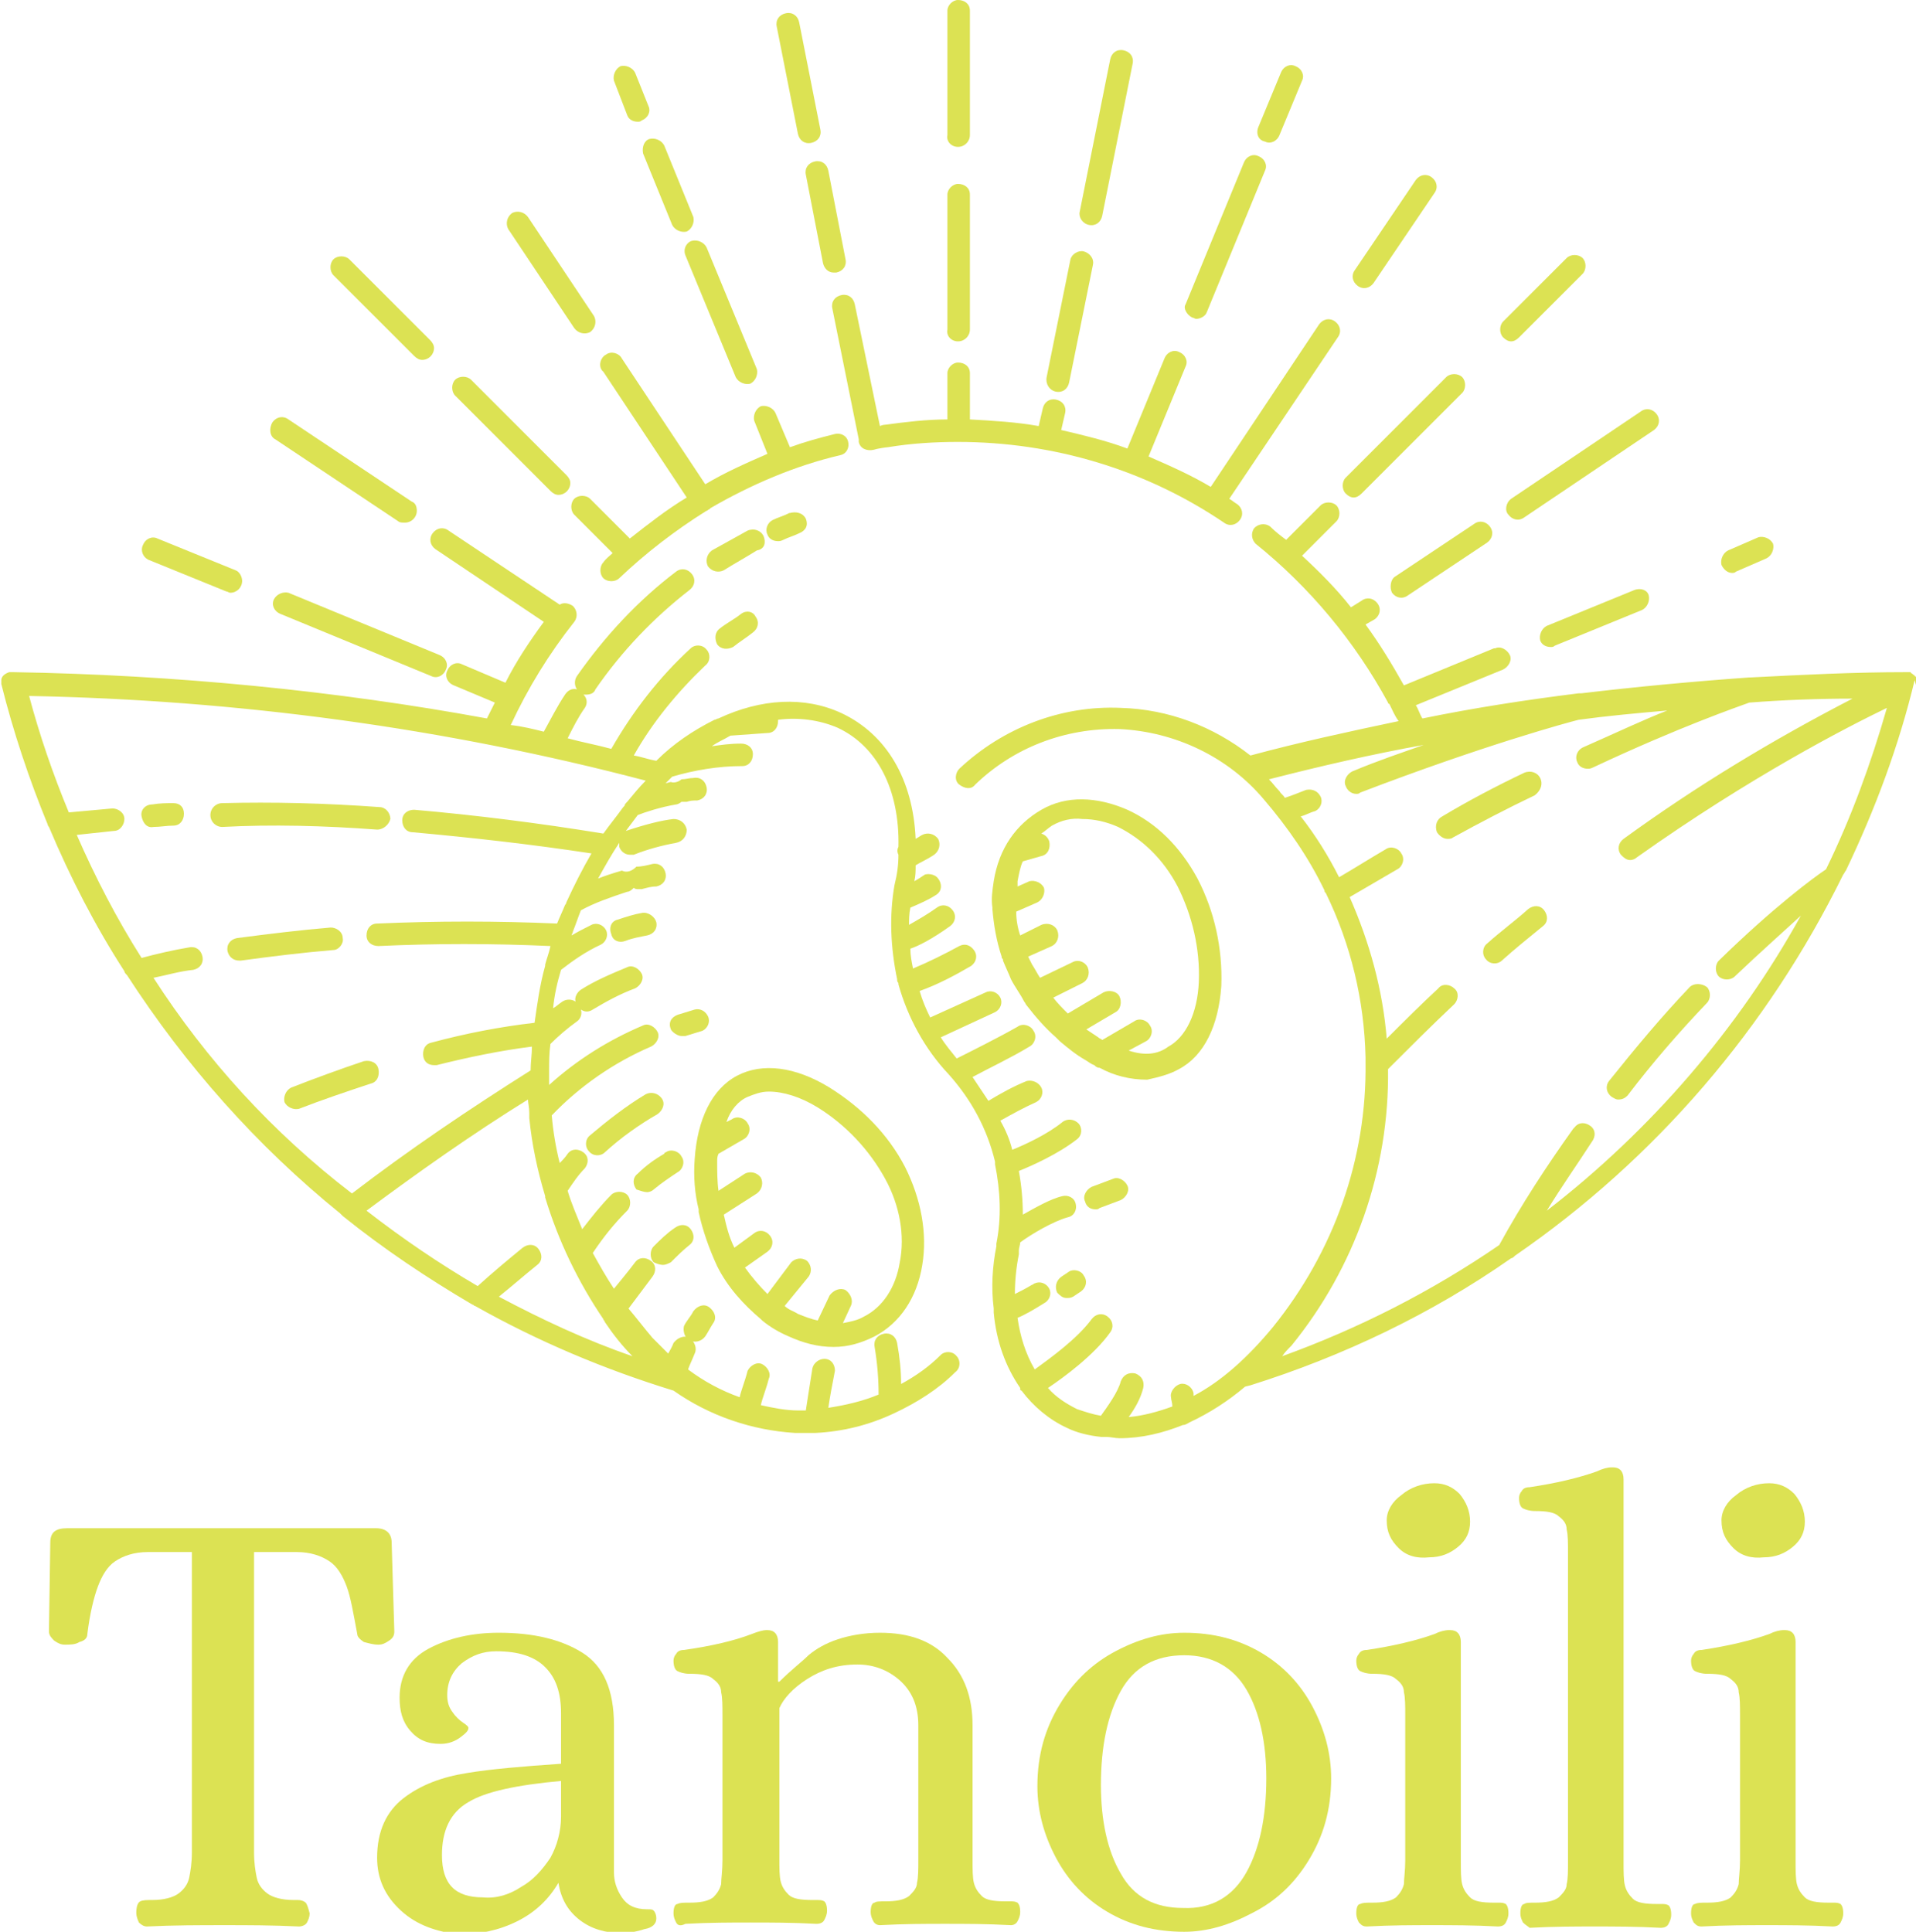 <?xml version="1.0" encoding="utf-8"?>
<!-- Generator: Adobe Illustrator 22.1.0, SVG Export Plug-In . SVG Version: 6.00 Build 0)  -->
<svg version="1.1" id="Capa_1" xmlns="http://www.w3.org/2000/svg" xmlns:xlink="http://www.w3.org/1999/xlink" x="0px" y="0px"
	 viewBox="0 0 144.8 146" style="enable-background:new 0 0 144.8 146;" xml:space="preserve">
<style type="text/css">
	.st0{fill:#DCE253;}
	.st1{fill:#75702C;}
</style>
<g>
	<g>
		<path class="st0" d="M13.1,60.7c-0.5,0-1,0-1.6,0.1c-0.5,0-0.9,0.4-0.8,0.9s0.4,0.9,0.9,0.8h0c0.5,0,1-0.1,1.5-0.1
			c0.5,0,0.8-0.4,0.8-0.9S13.6,60.7,13.1,60.7L13.1,60.7L13.1,60.7z"/>
		<path class="st0" d="M28.5,62.7L28.5,62.7c0.5,0,0.9-0.4,1-0.8c0-0.5-0.4-0.9-0.8-0.9l0,0c-4.1-0.3-8.1-0.4-11.9-0.3
			c-0.5,0-0.9,0.4-0.9,0.9c0,0.5,0.4,0.9,0.9,0.9l0,0l0,0C20.5,62.3,24.5,62.4,28.5,62.7z"/>
		<path class="st0" d="M25.9,70.9c0-0.5-0.5-0.8-0.9-0.8c-2.4,0.2-4.8,0.5-7.1,0.8c-0.5,0.1-0.8,0.5-0.7,1c0.1,0.4,0.4,0.7,0.9,0.7
			c0,0,0.1,0,0.1,0c2.2-0.3,4.6-0.6,7-0.8C25.6,71.8,26,71.3,25.9,70.9z"/>
		<path class="st0" d="M28,81.9c0.5-0.1,0.7-0.6,0.6-1.1c-0.1-0.5-0.6-0.7-1.1-0.6c-1.8,0.6-3.7,1.3-5.5,2c-0.4,0.2-0.6,0.7-0.5,1.1
			c0.2,0.4,0.7,0.6,1.1,0.5l0,0C24.4,83.1,26.2,82.5,28,81.9z"/>
		<path class="st0" d="M116.4,58.8c-0.2-0.4-0.7-0.6-1.2-0.4c0,0,0,0,0,0c-2.1,1-4.2,2.1-6.2,3.3c-0.4,0.2-0.6,0.7-0.4,1.2
			c0.2,0.3,0.5,0.5,0.8,0.5c0.1,0,0.3,0,0.4-0.1c2-1.1,4.1-2.2,6.2-3.2C116.5,59.7,116.6,59.2,116.4,58.8
			C116.4,58.8,116.4,58.8,116.4,58.8z"/>
		<path class="st0" d="M115.5,68.7c-1,0.9-2.1,1.7-3.1,2.6c-0.4,0.3-0.4,0.9-0.1,1.2c0.3,0.4,0.9,0.4,1.2,0.1c1-0.9,2-1.7,3.1-2.6
			c0.4-0.3,0.4-0.8,0.1-1.2C116.4,68.4,115.9,68.4,115.5,68.7z"/>
		<path class="st0" d="M144.8,51.7L144.8,51.7C144.8,51.7,144.8,51.6,144.8,51.7C144.8,51.6,144.8,51.6,144.8,51.7
			c0-0.1,0-0.1,0-0.2c0,0,0,0,0,0c0,0,0,0,0-0.1c0,0,0-0.1,0-0.1c0,0,0,0,0-0.1c0,0,0-0.1-0.1-0.1c0,0,0,0,0,0l0,0
			c0,0,0-0.1-0.1-0.1v0c0,0,0,0,0,0c0,0-0.1-0.1-0.1-0.1l0,0l0,0c0,0-0.1,0-0.1-0.1h0h0c0,0-0.1,0-0.1,0h0l0,0h0c-0.1,0-0.1,0-0.2,0
			l0,0c-4,0-7.9,0.2-11.8,0.4c0,0-0.1,0-0.1,0c-4.2,0.3-8.5,0.7-12.7,1.2c-0.1,0-0.1,0-0.2,0c-4,0.5-7.9,1.1-11.8,1.9
			c-0.2-0.3-0.3-0.7-0.5-1l6.6-2.7c0.4-0.2,0.7-0.7,0.5-1.1c-0.2-0.4-0.7-0.7-1.1-0.5c0,0,0,0-0.1,0l-6.8,2.8
			c-0.9-1.6-1.8-3.1-2.9-4.6l0.7-0.4c0.4-0.3,0.5-0.8,0.2-1.2c-0.3-0.4-0.8-0.5-1.2-0.2l-0.8,0.5c-1.1-1.4-2.4-2.7-3.7-3.9l2.6-2.6
			c0.3-0.3,0.3-0.9,0-1.2c-0.3-0.3-0.9-0.3-1.2,0l-2.6,2.6c-0.4-0.3-0.8-0.6-1.2-1c-0.4-0.3-0.9-0.2-1.2,0.1
			c-0.3,0.4-0.2,0.9,0.1,1.2c4.1,3.3,7.5,7.4,10,12c0,0,0,0,0,0c0,0,0,0.1,0.1,0.1c0.2,0.4,0.4,0.9,0.7,1.3
			c-3.8,0.8-7.5,1.6-11.2,2.6c-2.8-2.2-6.2-3.5-9.8-3.6c-4.5-0.2-8.9,1.5-12.2,4.6c-0.3,0.3-0.4,0.9,0,1.2s0.9,0.4,1.2,0l0,0
			c2.9-2.8,6.8-4.3,10.9-4.2c4.2,0.2,8.2,2.1,10.9,5.3c1.8,2.1,3.4,4.4,4.6,6.9c0,0.1,0,0.1,0.1,0.2l0,0c1.9,3.9,2.9,8.1,3,12.4
			c0,0.1,0,0.3,0,0.4c0.1,7.3-2.4,14.3-7,20c-1.9,2.3-3.9,4.1-6,5.2c0-0.1,0-0.1,0-0.2c-0.1-0.5-0.6-0.8-1-0.7s-0.8,0.6-0.7,1
			c0,0.2,0.1,0.4,0.1,0.7c-1.1,0.4-2.2,0.7-3.3,0.8c0.5-0.7,0.9-1.4,1.1-2.2c0.1-0.5-0.1-0.9-0.6-1.1c-0.5-0.1-0.9,0.1-1.1,0.6l0,0
			c-0.2,0.8-1,1.9-1.5,2.6c-0.6-0.1-1.2-0.3-1.8-0.5c-0.8-0.4-1.6-0.9-2.2-1.6c1.2-0.8,3.5-2.5,4.7-4.2c0.3-0.4,0.2-0.9-0.2-1.2
			c-0.4-0.3-0.9-0.2-1.2,0.2c0,0,0,0,0,0c-1.1,1.5-3.2,3-4.3,3.8c-0.7-1.2-1.1-2.5-1.3-3.9c0.5-0.2,1.2-0.6,2-1.1
			c0.4-0.2,0.6-0.7,0.4-1.1s-0.7-0.6-1.1-0.4c-0.1,0-0.1,0.1-0.2,0.1c-0.5,0.3-0.9,0.5-1.3,0.7c0-1,0.1-2,0.3-3c0,0,0-0.2,0-0.3
			c0-0.2,0.1-0.4,0.1-0.6c0.8-0.6,2.5-1.6,3.6-1.9c0.5-0.1,0.7-0.6,0.6-1c-0.1-0.5-0.6-0.7-1-0.6c0,0,0,0,0,0
			c-0.9,0.2-2.1,0.9-3,1.4c0-1.1-0.1-2.2-0.3-3.3c1-0.4,3-1.3,4.4-2.4c0.4-0.3,0.4-0.9,0.1-1.2c-0.3-0.3-0.8-0.4-1.2-0.1
			c-1.1,0.9-2.8,1.7-3.8,2.1c-0.2-0.8-0.5-1.5-0.9-2.2c0.9-0.5,1.8-1,2.7-1.4c0.4-0.2,0.6-0.7,0.4-1.1c-0.2-0.4-0.7-0.6-1.1-0.5
			c-1,0.4-1.9,0.9-2.9,1.5c-0.4-0.6-0.8-1.2-1.2-1.8c1.1-0.6,3-1.5,4.3-2.3c0.4-0.2,0.6-0.8,0.3-1.2c-0.2-0.4-0.8-0.6-1.2-0.3
			c0,0,0,0,0,0c-1.4,0.8-3.6,1.9-4.6,2.4c-0.4-0.5-0.9-1.1-1.2-1.6l4.1-1.9c0.4-0.2,0.6-0.7,0.4-1.1c-0.2-0.4-0.7-0.6-1.1-0.4
			l-4.2,1.9c-0.3-0.6-0.6-1.3-0.8-2c1.4-0.5,2.7-1.2,3.9-1.9c0.4-0.3,0.5-0.8,0.2-1.2c-0.3-0.4-0.7-0.5-1.1-0.3
			c-1.1,0.6-2.3,1.2-3.5,1.7c-0.1-0.5-0.2-1-0.2-1.5c0.6-0.2,1.6-0.7,3-1.7c0.4-0.3,0.5-0.8,0.2-1.2c-0.3-0.4-0.8-0.5-1.2-0.2
			c-0.7,0.5-1.4,0.9-2.1,1.3c0-0.4,0-0.8,0.1-1.3c0.7-0.3,1.4-0.6,2-1c0.4-0.3,0.4-0.8,0.1-1.2c-0.2-0.3-0.7-0.4-1-0.3
			c-0.3,0.2-0.6,0.4-0.8,0.5c0.1-0.4,0.1-0.8,0.1-1.2c0.3-0.2,0.8-0.4,1.4-0.8c0.4-0.3,0.5-0.8,0.3-1.2c-0.3-0.4-0.8-0.5-1.2-0.3
			c0,0,0,0,0,0c-0.2,0.1-0.3,0.2-0.5,0.3c-0.2-4.5-2.2-7.9-5.6-9.5c-2.8-1.3-6.1-1.1-9.3,0.4c-0.1,0-0.2,0.1-0.3,0.1
			c-1.6,0.8-3.1,1.8-4.4,3.1c-0.6-0.1-1.1-0.3-1.7-0.4c1.4-2.5,3.3-4.8,5.4-6.8c0.4-0.3,0.4-0.9,0.1-1.2c-0.3-0.4-0.9-0.4-1.2-0.1
			l0,0c-2.4,2.2-4.4,4.8-6,7.6c-1.1-0.3-2.2-0.5-3.3-0.8c0.4-0.8,0.8-1.6,1.3-2.3c0.2-0.3,0.2-0.7-0.1-1c0.1,0,0.1,0,0.2,0
			c0.3,0,0.6-0.1,0.7-0.4c2-2.9,4.4-5.4,7.1-7.5c0.4-0.3,0.5-0.8,0.2-1.2c-0.3-0.4-0.8-0.5-1.2-0.2c-2.9,2.2-5.4,4.9-7.5,7.9
			c-0.2,0.3-0.2,0.7,0,1c-0.4-0.1-0.7,0.1-0.9,0.4c-0.6,0.9-1.1,1.9-1.6,2.8c-0.8-0.2-1.6-0.4-2.5-0.5c1.3-2.8,2.9-5.4,4.8-7.8
			c0.3-0.4,0.2-0.9-0.1-1.2c-0.3-0.2-0.7-0.3-1-0.1l-8.4-5.6c-0.4-0.3-0.9-0.2-1.2,0.2c-0.3,0.4-0.2,0.9,0.2,1.2l0,0l8.2,5.5
			c-1.1,1.5-2.1,3-2.9,4.6l-3.3-1.4c-0.4-0.2-0.9,0-1.1,0.5c-0.2,0.4,0,0.9,0.5,1.1l3.1,1.3c-0.2,0.4-0.4,0.8-0.6,1.2
			C25.4,52.2,13.2,51,1,50.8c-0.1,0-0.2,0-0.3,0c-0.3,0.1-0.6,0.3-0.6,0.6v0c0,0,0,0.1,0,0.1c0,0,0,0,0,0v0v0.1c0,0,0,0.1,0,0.1l0,0
			c0.9,3.6,2.1,7.2,3.5,10.6c0,0.1,0.1,0.2,0.1,0.2c1.6,3.8,3.5,7.5,5.7,10.9c0,0.1,0.1,0.2,0.2,0.3c4.4,6.8,9.8,12.9,16.1,18
			c0.1,0.1,0.1,0.1,0.2,0.2c3.1,2.5,6.4,4.7,9.8,6.7c0.1,0,0.1,0.1,0.2,0.1c4.8,2.7,9.8,4.8,15,6.4c2.7,1.9,5.9,3,9.2,3.2
			c0.5,0,0.9,0,1.4,0h0c0,0,0,0,0.1,0c2.1-0.1,4.1-0.6,6-1.5l0,0c1.7-0.8,3.3-1.8,4.6-3.1c0.4-0.3,0.4-0.9,0.1-1.2
			c-0.3-0.4-0.9-0.4-1.2-0.1c-0.9,0.9-1.9,1.6-3,2.2c0-1-0.1-2-0.3-3.1c-0.1-0.5-0.5-0.8-1-0.7c-0.5,0.1-0.8,0.5-0.7,1l0,0
			c0.2,1.2,0.3,2.4,0.3,3.6c-1.2,0.5-2.5,0.8-3.8,1c0.1-0.7,0.3-1.8,0.5-2.8c0-0.5-0.3-0.9-0.8-0.9c-0.4,0-0.8,0.3-0.9,0.7
			c-0.2,1.3-0.4,2.5-0.5,3.2c-0.2,0-0.4,0-0.6,0c-0.9,0-1.9-0.2-2.8-0.4c0.1-0.5,0.4-1.2,0.6-2c0.2-0.4-0.1-0.9-0.5-1.1
			c-0.4-0.2-0.9,0.1-1.1,0.5c0,0,0,0,0,0c-0.2,0.8-0.5,1.5-0.6,2c-1.4-0.5-2.7-1.2-3.9-2.1c0.1-0.3,0.3-0.7,0.5-1.2
			c0.2-0.4,0-0.9-0.4-1.2c-0.4-0.2-0.9,0-1.2,0.4l0,0c-0.1,0.3-0.3,0.6-0.4,0.8c-0.4-0.4-0.8-0.8-1.2-1.2c-0.6-0.7-1.2-1.5-1.8-2.2
			c0.6-0.8,1.2-1.6,1.8-2.4c0.3-0.4,0.3-0.9-0.1-1.2c-0.4-0.3-0.9-0.3-1.2,0.1c-0.6,0.8-1.2,1.5-1.6,2c-0.6-0.9-1.1-1.8-1.6-2.7
			c0.8-1.2,1.6-2.2,2.6-3.2c0.3-0.3,0.3-0.9,0-1.2c-0.3-0.3-0.9-0.3-1.2,0c-0.8,0.8-1.5,1.7-2.2,2.6c-0.4-1-0.8-1.9-1.1-2.9
			c0.4-0.6,0.8-1.2,1.3-1.7c0.3-0.4,0.3-0.9-0.1-1.2s-0.9-0.3-1.2,0.1l0,0c-0.2,0.3-0.4,0.5-0.6,0.7c-0.3-1.2-0.5-2.4-0.6-3.6
			c2.1-2.2,4.7-4,7.5-5.2c0.4-0.2,0.7-0.7,0.5-1.1c-0.2-0.4-0.7-0.7-1.1-0.5c-2.6,1.1-5,2.6-7.1,4.5c0-0.2,0-0.4,0-0.6
			c0-0.2,0-0.3,0-0.5c0-0.7,0-1.3,0.1-2c0.6-0.6,1.3-1.2,2-1.7c0.3-0.2,0.4-0.6,0.3-0.9c0.3,0.2,0.6,0.2,0.9,0
			c1-0.6,2.1-1.2,3.2-1.6c0.4-0.2,0.7-0.7,0.5-1.1c-0.2-0.4-0.7-0.7-1.1-0.5l0,0c-1.2,0.5-2.4,1-3.5,1.7c-0.3,0.2-0.5,0.6-0.4,0.9
			c-0.3-0.2-0.7-0.2-1,0c-0.3,0.2-0.5,0.4-0.7,0.5c0.1-1,0.3-1.9,0.6-2.9c0.9-0.7,1.9-1.4,3-1.9c0.4-0.2,0.6-0.7,0.4-1.1
			s-0.7-0.6-1.1-0.4l0,0c-0.6,0.3-1,0.5-1.5,0.8c0-0.1,0.1-0.2,0.1-0.3c0.2-0.5,0.4-1.1,0.6-1.6c1.1-0.6,2.3-1,3.5-1.4
			c0.2,0,0.4-0.2,0.5-0.3c0.1,0.1,0.2,0.1,0.4,0.1c0.1,0,0.1,0,0.2,0c0.4-0.1,0.7-0.2,1.1-0.2c0.5-0.1,0.8-0.5,0.7-1
			c-0.1-0.5-0.5-0.8-1-0.7l0,0c-0.4,0.1-0.8,0.2-1.2,0.2c-0.3,0.3-0.7,0.5-1.1,0.3c-0.7,0.2-1.3,0.4-1.8,0.6c0.5-0.9,1-1.8,1.6-2.7
			c0,0.1,0,0.2,0,0.3c0.1,0.3,0.4,0.6,0.8,0.6c0.1,0,0.2,0,0.3,0c1-0.4,2.1-0.7,3.2-0.9c0.5-0.1,0.8-0.5,0.8-1
			c-0.1-0.5-0.5-0.8-1-0.8c-0.9,0.1-2.1,0.4-3.6,0.9c0.3-0.4,0.6-0.8,0.9-1.2c0.5-0.2,1.7-0.6,2.9-0.8c0.1,0,0.3-0.1,0.4-0.2
			c0.1,0,0.2,0,0.2,0c0.1,0,0.1,0,0.2,0c0.3-0.1,0.5-0.1,0.8-0.1c0.5-0.1,0.8-0.5,0.7-1c-0.1-0.5-0.5-0.8-1-0.7l0,0
			c-0.3,0-0.6,0.1-0.9,0.1c-0.2,0.2-0.6,0.3-0.8,0.2l-0.4,0.1c0.2-0.2,0.4-0.4,0.5-0.5c1.7-0.5,3.5-0.8,5.3-0.8
			c0.5,0,0.8-0.4,0.8-0.9c0-0.5-0.4-0.8-0.9-0.8c-0.8,0-1.5,0.1-2.2,0.2c0.4-0.3,0.9-0.5,1.4-0.8l2.8-0.2c0.5,0,0.8-0.4,0.8-0.9
			c0,0,0-0.1,0-0.1c1.5-0.2,3.1,0,4.5,0.6c3,1.4,4.7,4.7,4.6,9c-0.1,0.2-0.1,0.4,0,0.6c0,0.8-0.1,1.5-0.3,2.3
			c-0.4,2.3-0.3,4.7,0.2,7.1c0,0.1,0,0.2,0.1,0.3c0,0,0,0.1,0,0.1c0.7,2.5,2,4.9,3.8,6.8c1.7,1.9,2.9,4.1,3.5,6.6c0,0.1,0,0.1,0,0.2
			c0,0,0,0,0,0c0.4,2,0.5,4,0.1,6c0,0.1,0,0.2,0,0.2c-0.3,1.5-0.4,3.1-0.2,4.7c0,0.1,0,0.2,0,0.3c0.2,2.2,0.9,4.1,2,5.7
			c0,0,0,0.1,0,0.1c0,0.1,0.1,0.1,0.1,0.1c0.9,1.2,2.1,2.2,3.4,2.8c0.8,0.4,1.7,0.6,2.6,0.7c0.1,0,0.2,0,0.3,0h0.1
			c0.3,0,0.7,0.1,1,0.1c1.7,0,3.3-0.4,4.8-1c0.2,0,0.3-0.1,0.5-0.2c1.5-0.7,2.9-1.6,4.2-2.7l0.4-0.1c7-2.2,13.7-5.4,19.7-9.6
			c0.1,0,0.2-0.1,0.3-0.2c10.6-7.3,19.1-17.2,24.8-28.8c0.1-0.1,0.1-0.2,0.2-0.3c2.2-4.6,4-9.4,5.2-14.4c0,0,0,0,0,0v0
			C144.8,51.8,144.8,51.8,144.8,51.7C144.8,51.7,144.8,51.7,144.8,51.7C144.8,51.7,144.8,51.7,144.8,51.7z M11.6,73.9
			c1-0.2,2-0.5,3-0.6c0.5-0.1,0.8-0.5,0.7-1c-0.1-0.5-0.5-0.8-1-0.7l0,0c-1.2,0.2-2.5,0.5-3.6,0.8c-1.9-3-3.5-6.1-4.9-9.3
			c0.9-0.1,1.9-0.2,2.8-0.3c0.5,0,0.8-0.5,0.8-0.9c0-0.5-0.5-0.8-0.9-0.8c-1.1,0.1-2.2,0.2-3.3,0.3c-1.2-2.9-2.2-5.8-3-8.8
			c15.7,0.3,31.4,2.4,46.6,6.4c-0.5,0.5-0.9,1-1.4,1.6c-0.1,0.1-0.2,0.2-0.2,0.3c0,0-0.1,0.1-0.1,0.1c-0.5,0.7-1,1.3-1.5,2
			c-4.9-0.8-9.7-1.4-14.3-1.8c-0.5,0-0.9,0.3-0.9,0.8c0,0.5,0.3,0.9,0.8,0.9c4.4,0.4,8.9,0.9,13.5,1.6c-0.7,1.2-1.3,2.4-1.9,3.7
			c0,0.1-0.1,0.2-0.1,0.2c-0.2,0.5-0.4,0.9-0.6,1.4c-4.5-0.2-9.1-0.2-13.6,0c-0.5,0-0.8,0.4-0.8,0.9c0,0.5,0.4,0.8,0.9,0.8l0,0
			c4.3-0.2,8.6-0.2,13,0c-0.1,0.5-0.3,1-0.4,1.4c0,0,0,0.1,0,0.1c-0.4,1.4-0.6,2.9-0.8,4.3c-2.6,0.3-5.2,0.8-7.8,1.5
			c-0.5,0.1-0.7,0.6-0.6,1.1c0.1,0.4,0.4,0.6,0.8,0.6c0.1,0,0.1,0,0.2,0c2.4-0.6,4.8-1.1,7.2-1.4c0,0.6-0.1,1.2-0.1,1.8
			c-4.6,2.9-9.2,6-13.5,9.3C20.6,85.6,15.6,80.1,11.6,73.9z M40,84.1c0,0.1,0,0.2,0,0.4c0.2,2,0.6,3.9,1.2,5.9c0,0,0,0.1,0,0.1
			c1,3.3,2.5,6.4,4.4,9.2c0,0.1,0.1,0.1,0.1,0.2c0.6,0.9,1.3,1.8,2.1,2.6c-3.5-1.2-6.9-2.8-10.1-4.5c1-0.8,1.9-1.6,2.9-2.4
			c0.4-0.3,0.4-0.8,0.1-1.2s-0.8-0.4-1.2-0.1c-1.1,0.9-2.3,1.9-3.4,2.9c-2.9-1.7-5.7-3.6-8.4-5.7c3.9-2.9,8-5.8,12.2-8.4
			C39.9,83.3,40,83.7,40,84.1L40,84.1z M116.9,91.5c1.1-1.8,2.3-3.5,3.4-5.2c0.3-0.4,0.3-0.9-0.1-1.2c-0.4-0.3-0.9-0.3-1.2,0.1
			c0,0-0.1,0.1-0.1,0.1c-2,2.8-3.9,5.7-5.6,8.8c-5.1,3.5-10.6,6.3-16.4,8.4c0.2-0.3,0.4-0.5,0.7-0.8c4.8-5.9,7.4-13.3,7.3-20.9
			c1.6-1.6,3.3-3.3,5-4.9c0.3-0.3,0.4-0.9,0-1.2c-0.3-0.3-0.9-0.4-1.2,0c-1.3,1.2-2.6,2.5-3.9,3.8c-0.3-3.7-1.3-7.3-2.8-10.7
			c1.2-0.7,2.4-1.4,3.6-2.1c0.4-0.2,0.6-0.8,0.3-1.2c-0.2-0.4-0.8-0.6-1.2-0.3l0,0c-1.2,0.7-2.3,1.4-3.5,2.1
			c-0.8-1.6-1.8-3.2-2.9-4.6c0.4-0.1,0.7-0.3,1.1-0.4c0.4-0.2,0.6-0.7,0.4-1.1c-0.2-0.4-0.6-0.6-1.1-0.5c-0.5,0.2-1,0.4-1.6,0.6
			c-0.1-0.2-0.3-0.3-0.4-0.5c-0.3-0.3-0.5-0.6-0.8-0.9c3.9-1,7.8-1.9,11.7-2.6c-1.7,0.6-3.5,1.2-5.4,2c-0.4,0.2-0.7,0.7-0.5,1.1
			c0.1,0.3,0.4,0.6,0.8,0.6c0.1,0,0.2,0,0.3-0.1c9.4-3.6,15.7-5.3,16.5-5.5c2.2-0.3,4.4-0.5,6.7-0.7c-1.8,0.7-3.9,1.7-6.4,2.8
			c-0.4,0.2-0.6,0.7-0.4,1.1c0.1,0.3,0.4,0.5,0.8,0.5c0.1,0,0.2,0,0.4-0.1c6.6-3.1,11-4.6,11.8-4.9c2.6-0.2,5.2-0.3,7.8-0.3
			c-6,3.1-11.8,6.6-17.3,10.6c-0.4,0.3-0.5,0.8-0.2,1.2c0.2,0.2,0.4,0.4,0.7,0.4c0.2,0,0.4-0.1,0.5-0.2c8.6-6.1,15.8-9.8,18.9-11.3
			c-1.2,4.2-2.7,8.3-4.6,12.2c-0.9,0.6-3.9,2.8-8.1,6.9c-0.3,0.3-0.3,0.9,0,1.2s0.9,0.3,1.2,0c2-1.9,3.7-3.4,5-4.6
			C131.4,77.7,124.8,85.4,116.9,91.5L116.9,91.5z"/>
		<path class="st0" d="M57.7,40.5c-0.2-0.4-0.7-0.6-1.2-0.4c-0.9,0.5-1.8,1-2.7,1.5c-0.4,0.3-0.5,0.8-0.3,1.2
			c0.3,0.4,0.8,0.5,1.2,0.3c0.8-0.5,1.7-1,2.5-1.5C57.8,41.5,57.9,41,57.7,40.5z"/>
		<path class="st0" d="M59.6,38.8c-0.4,0.2-0.8,0.3-1.2,0.5C58,39.5,57.8,40,58,40.4c0.1,0.3,0.4,0.5,0.8,0.5c0.1,0,0.2,0,0.4-0.1
			c0.4-0.2,0.8-0.3,1.2-0.5c0.5-0.2,0.7-0.6,0.5-1.1C60.7,38.8,60.2,38.6,59.6,38.8C59.7,38.7,59.7,38.8,59.6,38.8L59.6,38.8z"/>
		<path class="st0" d="M56,46.4c-0.5,0.4-1.1,0.7-1.6,1.1c-0.4,0.3-0.4,0.8-0.2,1.2c0.3,0.4,0.8,0.4,1.2,0.2c0.5-0.4,1-0.7,1.5-1.1
			c0.4-0.3,0.5-0.8,0.2-1.2C56.9,46.2,56.4,46.1,56,46.4C56,46.3,56,46.4,56,46.4L56,46.4z"/>
		<path class="st0" d="M82.8,91.4c0.1,0,0.2,0,0.3-0.1l1.6-0.6c0.4-0.2,0.7-0.7,0.5-1.1c-0.2-0.4-0.7-0.7-1.1-0.5l-1.6,0.6
			c-0.4,0.2-0.7,0.7-0.5,1.1C82.1,91.2,82.4,91.4,82.8,91.4L82.8,91.4z"/>
		<path class="st0" d="M80.8,96.1l-0.6,0.4c-0.4,0.3-0.5,0.8-0.3,1.2c0.2,0.2,0.4,0.4,0.7,0.4c0.2,0,0.3,0,0.5-0.1l0.6-0.4
			c0.4-0.3,0.5-0.8,0.2-1.2C81.7,96,81.1,95.9,80.8,96.1L80.8,96.1z"/>
		<path class="st0" d="M127.7,74.6c-2.1,2.2-4.1,4.6-6.1,7.1c-0.3,0.4-0.2,0.9,0.2,1.2c0.2,0.1,0.3,0.2,0.5,0.2
			c0.3,0,0.5-0.1,0.7-0.3c1.9-2.5,3.9-4.8,6-7c0.3-0.3,0.3-0.9,0-1.2C128.6,74.3,128,74.3,127.7,74.6L127.7,74.6z"/>
		<path class="st0" d="M72.4,25.8c0.5,0,0.9-0.4,0.9-0.9V14.7c0-0.5-0.4-0.8-0.9-0.8c-0.4,0-0.8,0.4-0.8,0.8v10.2
			C71.5,25.4,71.9,25.8,72.4,25.8L72.4,25.8z"/>
		<path class="st0" d="M72.4,11.1c0.5,0,0.9-0.4,0.9-0.9V0.8c0-0.5-0.4-0.8-0.9-0.8c-0.4,0-0.8,0.4-0.8,0.8v9.4
			C71.5,10.7,71.9,11.1,72.4,11.1L72.4,11.1z"/>
		<path class="st0" d="M102.3,37.6c0.2,0,0.4-0.1,0.6-0.3l7.6-7.6c0.3-0.3,0.3-0.9,0-1.2c-0.3-0.3-0.9-0.3-1.2,0l-7.6,7.6
			c-0.3,0.3-0.3,0.9,0,1.2C101.9,37.5,102.1,37.6,102.3,37.6L102.3,37.6z"/>
		<path class="st0" d="M114.2,25.8c0.2,0,0.4-0.1,0.6-0.3l4.8-4.8c0.3-0.3,0.3-0.9,0-1.2c-0.3-0.3-0.9-0.3-1.2,0l-4.8,4.8
			c-0.3,0.3-0.3,0.9,0,1.2C113.8,25.7,114,25.8,114.2,25.8L114.2,25.8z"/>
		<path class="st0" d="M31.3,26.9c0.2,0.2,0.4,0.3,0.6,0.3c0.5,0,0.9-0.4,0.9-0.9c0-0.2-0.1-0.4-0.3-0.6l-6.1-6.1
			c-0.3-0.3-0.9-0.3-1.2,0c-0.3,0.3-0.3,0.9,0,1.2L31.3,26.9z"/>
		<path class="st0" d="M41.6,37.1c0.2,0.2,0.4,0.3,0.6,0.3c0.5,0,0.9-0.4,0.9-0.9c0-0.2-0.1-0.4-0.3-0.6l-7.2-7.2
			c-0.3-0.3-0.9-0.3-1.2,0c-0.3,0.3-0.3,0.9,0,1.2L41.6,37.1z"/>
		<path class="st0" d="M90.1,24c0.1,0,0.2,0.1,0.3,0.1c0.3,0,0.7-0.2,0.8-0.5l4.4-10.7c0.2-0.4,0-0.9-0.5-1.1
			c-0.4-0.2-0.9,0-1.1,0.5l-4.4,10.7C89.4,23.3,89.7,23.8,90.1,24C90.1,24,90.1,24,90.1,24z"/>
		<path class="st0" d="M95.6,10.7c0.4,0.2,0.9,0,1.1-0.5l1.7-4.1c0.2-0.4,0-0.9-0.5-1.1c-0.4-0.2-0.9,0-1.1,0.5l-1.7,4.1
			C94.9,10.1,95.1,10.6,95.6,10.7z"/>
		<path class="st0" d="M11.2,42.3l5.9,2.4c0.1,0,0.2,0.1,0.3,0.1c0.5,0,0.9-0.4,0.9-0.9c0-0.3-0.2-0.7-0.5-0.8l-5.9-2.4
			c-0.4-0.2-0.9,0-1.1,0.5C10.6,41.6,10.8,42.1,11.2,42.3L11.2,42.3z"/>
		<path class="st0" d="M20.7,45.3c-0.2,0.4,0,0.9,0.5,1.1l11.4,4.7c0.4,0.2,0.9,0,1.1-0.5c0.2-0.4,0-0.9-0.5-1.1l0,0l-11.4-4.7
			C21.4,44.7,20.9,44.9,20.7,45.3z"/>
		<path class="st0" d="M123.5,44.6l-6.6,2.7c-0.4,0.2-0.6,0.7-0.5,1.1c0.1,0.3,0.4,0.5,0.8,0.5c0.1,0,0.2,0,0.3-0.1l6.6-2.7
			c0.4-0.2,0.6-0.7,0.5-1.1C124.5,44.6,124,44.4,123.5,44.6L123.5,44.6z"/>
		<path class="st0" d="M130.9,43.3c0.1,0,0.2,0,0.3-0.1l2.3-1c0.4-0.2,0.6-0.7,0.5-1.1c-0.2-0.4-0.7-0.6-1.1-0.5l-2.3,1
			c-0.4,0.2-0.6,0.7-0.5,1.1C130.3,43.1,130.6,43.3,130.9,43.3L130.9,43.3z"/>
		<path class="st0" d="M47.4,8.7c0.1,0.3,0.4,0.5,0.8,0.5c0.1,0,0.2,0,0.3-0.1C49,8.9,49.2,8.4,49,8l-1-2.5
			c-0.2-0.4-0.7-0.6-1.1-0.5c-0.4,0.2-0.6,0.7-0.5,1.1L47.4,8.7z"/>
		<path class="st0" d="M48.6,11.6l2.2,5.4c0.2,0.4,0.7,0.6,1.1,0.5c0.4-0.2,0.6-0.7,0.5-1.1l-2.2-5.4c-0.2-0.4-0.7-0.6-1.1-0.5
			C48.7,10.6,48.5,11.1,48.6,11.6z"/>
		<path class="st0" d="M51.8,19.3l3.8,9.2c0.2,0.4,0.7,0.6,1.1,0.5c0.4-0.2,0.6-0.7,0.5-1.1l0,0l-3.8-9.2c-0.2-0.4-0.7-0.6-1.1-0.5
			C51.9,18.3,51.6,18.8,51.8,19.3z"/>
		<path class="st0" d="M79.8,29.6c0.5,0.1,0.9-0.2,1-0.7c0,0,0,0,0,0l1.8-8.9c0.1-0.5-0.3-0.9-0.7-1c-0.4-0.1-0.9,0.2-1,0.6
			l-1.8,8.9C79,29,79.3,29.5,79.8,29.6z"/>
		<path class="st0" d="M82.3,17c0.5,0.1,0.9-0.2,1-0.7l2.3-11.5c0.1-0.5-0.2-0.9-0.7-1c-0.5-0.1-0.9,0.2-1,0.7L81.6,16
			C81.5,16.4,81.8,16.9,82.3,17z"/>
		<path class="st0" d="M105.2,44.8c0.3,0.4,0.8,0.5,1.2,0.2c0,0,0,0,0,0l6-4c0.4-0.3,0.5-0.8,0.2-1.2c-0.3-0.4-0.8-0.5-1.2-0.2l-6,4
			C105.1,43.8,105,44.4,105.2,44.8C105.2,44.8,105.2,44.8,105.2,44.8z"/>
		<path class="st0" d="M114,38.9c0.3,0.4,0.8,0.5,1.2,0.2c0,0,0,0,0,0l9.8-6.6c0.4-0.3,0.5-0.8,0.2-1.2c-0.3-0.4-0.8-0.5-1.2-0.2
			l-9.8,6.6C113.8,38,113.7,38.6,114,38.9C114,38.9,114,38.9,114,38.9z"/>
		<path class="st0" d="M43.4,24.8c0.3,0.4,0.8,0.5,1.2,0.3c0.4-0.3,0.5-0.8,0.3-1.2c0,0,0,0,0,0l-5-7.5c-0.3-0.4-0.8-0.5-1.2-0.3
			c-0.4,0.3-0.5,0.8-0.3,1.2c0,0,0,0,0,0L43.4,24.8z"/>
		<path class="st0" d="M51.9,37.6c-1.5,0.9-2.9,2-4.3,3.1l-3-3c-0.3-0.3-0.9-0.3-1.2,0c-0.3,0.3-0.3,0.9,0,1.2l2.9,2.9
			c-0.2,0.2-0.5,0.4-0.7,0.7c-0.3,0.3-0.3,0.9,0,1.2s0.9,0.3,1.2,0l0,0c2-1.9,4.2-3.6,6.6-5.1c0.1,0,0.1-0.1,0.2-0.1
			c0,0,0.1-0.1,0.1-0.1c3.1-1.8,6.4-3.2,9.8-4c0.5-0.1,0.7-0.6,0.6-1c-0.1-0.5-0.6-0.7-1-0.6c-1.2,0.3-2.3,0.6-3.4,1l-1.1-2.6
			c-0.2-0.4-0.7-0.6-1.1-0.5c-0.4,0.2-0.6,0.7-0.5,1.1l1,2.5c-1.6,0.7-3.2,1.4-4.7,2.3L47,27.1c-0.2-0.4-0.8-0.6-1.2-0.3
			c-0.4,0.2-0.6,0.8-0.3,1.2c0,0,0.1,0.1,0.1,0.1L51.9,37.6z"/>
		<path class="st0" d="M102.6,21.6c0.4,0.3,0.9,0.2,1.2-0.2l4.6-6.8c0.3-0.4,0.2-0.9-0.2-1.2c-0.4-0.3-0.9-0.2-1.2,0.2l0,0l-4.6,6.8
			C102.1,20.8,102.2,21.3,102.6,21.6z"/>
		<path class="st0" d="M20.8,33.2l9.3,6.2c0.1,0.1,0.3,0.1,0.5,0.1c0.5,0,0.9-0.4,0.9-0.9c0-0.3-0.1-0.6-0.4-0.7l-9.3-6.2
			c-0.4-0.3-0.9-0.2-1.2,0.2C20.3,32.4,20.4,33,20.8,33.2L20.8,33.2L20.8,33.2z"/>
		<path class="st0" d="M60.3,10.1c0.1,0.5,0.5,0.8,1,0.7c0.5-0.1,0.8-0.5,0.7-1l0,0l-1.6-8.1c-0.1-0.5-0.5-0.8-1-0.7
			c-0.5,0.1-0.8,0.5-0.7,1L60.3,10.1z"/>
		<path class="st0" d="M61.6,12.2c-0.5,0.1-0.8,0.5-0.7,1c0,0,0,0,0,0l1.3,6.7c0.1,0.4,0.4,0.7,0.8,0.7c0.1,0,0.1,0,0.2,0
			c0.5-0.1,0.8-0.5,0.7-1c0,0,0,0,0,0l-1.3-6.7C62.5,12.4,62.1,12.1,61.6,12.2C61.6,12.2,61.6,12.2,61.6,12.2z"/>
		<path class="st0" d="M63.6,22.3c-0.5,0.1-0.8,0.5-0.7,1l2,9.9c0,0.1,0,0.1,0,0.2c0.1,0.5,0.6,0.7,1.1,0.6c0.3-0.1,1-0.2,1.1-0.2
			c1.8-0.3,3.6-0.4,5.3-0.4c7.2,0,14.2,2.1,20.1,6.1c0.4,0.3,0.9,0.2,1.2-0.2c0.3-0.4,0.2-0.9-0.2-1.2l0,0c-0.2-0.1-0.4-0.3-0.6-0.4
			l8.2-12.2c0.3-0.4,0.2-0.9-0.2-1.2c-0.4-0.3-0.9-0.2-1.2,0.2c0,0,0,0,0,0l-8.2,12.3c-1.5-0.9-3.1-1.6-4.7-2.3l2.8-6.8
			c0.2-0.4,0-0.9-0.5-1.1c-0.4-0.2-0.9,0-1.1,0.5l0,0l-2.8,6.8c-1.6-0.6-3.3-1-5-1.4l0.3-1.3c0.1-0.5-0.2-0.9-0.7-1
			c-0.5-0.1-0.9,0.2-1,0.7l-0.3,1.3c-1.7-0.3-3.4-0.4-5.2-0.5v-3.5c0-0.5-0.4-0.8-0.9-0.8c-0.4,0-0.8,0.4-0.8,0.8v3.5
			c-1.6,0-3.2,0.2-4.7,0.4c0,0-0.2,0-0.4,0.1L64.6,23C64.5,22.5,64.1,22.2,63.6,22.3z"/>
		<path class="st0" d="M48.5,69c-0.6,0.1-1.2,0.3-1.8,0.5c-0.5,0.1-0.7,0.6-0.5,1.1c0.1,0.5,0.6,0.7,1.1,0.5
			c0.5-0.2,1.1-0.3,1.6-0.4c0.5-0.1,0.8-0.5,0.7-1C49.5,69.3,49,68.9,48.5,69C48.5,69,48.5,69,48.5,69z"/>
		<path class="st0" d="M48.9,90.1c0.2,0,0.4-0.1,0.5-0.2c0.6-0.5,1.2-0.9,1.8-1.3c0.4-0.2,0.6-0.8,0.3-1.2c-0.2-0.4-0.8-0.6-1.2-0.3
			c0,0-0.1,0-0.1,0.1c-0.7,0.4-1.4,0.9-2,1.5c-0.4,0.3-0.4,0.8-0.1,1.2C48.4,90,48.7,90.1,48.9,90.1L48.9,90.1z"/>
		<path class="st0" d="M52.1,101.3c0.4,0.2,0.9,0.1,1.2-0.3c0.2-0.3,0.4-0.7,0.6-1c0.3-0.4,0.1-0.9-0.3-1.2
			c-0.4-0.3-0.9-0.1-1.2,0.3l0,0c-0.2,0.4-0.5,0.7-0.7,1.1C51.6,100.5,51.7,101.1,52.1,101.3C52.1,101.3,52.1,101.3,52.1,101.3z"/>
		<path class="st0" d="M50,83c-0.3-0.4-0.8-0.5-1.2-0.3c-1.5,0.9-2.9,2-4.2,3.1c-0.4,0.3-0.4,0.9-0.1,1.2c0.3,0.4,0.9,0.4,1.2,0.1
			c1.2-1.1,2.6-2.1,4-2.9C50.1,83.9,50.3,83.4,50,83z"/>
		<path class="st0" d="M50.1,95.6c0.2,0,0.4-0.1,0.6-0.2c0.5-0.5,0.9-0.9,1.4-1.3c0.4-0.3,0.4-0.8,0.1-1.2c-0.3-0.4-0.8-0.4-1.2-0.1
			l0,0c-0.6,0.4-1.1,0.9-1.6,1.4c-0.3,0.3-0.3,0.9,0,1.2C49.6,95.5,49.9,95.6,50.1,95.6L50.1,95.6z"/>
		<path class="st0" d="M57.5,99.7L57.5,99.7c0.1,0.1,0.1,0.1,0.1,0.1c0.6,0.5,1.3,0.9,2,1.2c1.1,0.5,2.2,0.8,3.4,0.8
			c1.1,0,2.1-0.3,3.1-0.8c1.9-1,3.2-2.9,3.6-5.4c0.4-2.4-0.1-5-1.3-7.4c-1.3-2.5-3.3-4.5-5.7-6c-2.6-1.6-5.1-1.9-7-0.9
			c-1.9,1-3,3.3-3.2,6.3c-0.1,1.3,0,2.6,0.3,3.8c0,0.1,0,0.1,0,0.2c0.3,1.4,0.8,2.8,1.4,4.1C55,97.3,56.2,98.6,57.5,99.7z
			 M56.5,82.9c0.5-0.2,1-0.4,1.6-0.4c1.1,0,2.4,0.4,3.7,1.2c2.1,1.3,3.9,3.2,5.1,5.4c1.1,2,1.5,4.3,1.1,6.3
			c-0.3,1.9-1.3,3.4-2.7,4.1c-0.5,0.3-1.1,0.4-1.6,0.5l0.6-1.3c0.2-0.4,0-0.9-0.4-1.2c-0.4-0.2-0.9,0-1.2,0.4c0,0,0,0,0,0l-0.9,1.9
			c-0.5-0.1-1-0.3-1.5-0.5c-0.3-0.2-0.7-0.3-1-0.6l1.8-2.2c0.3-0.4,0.2-0.9-0.1-1.2c-0.4-0.3-0.9-0.2-1.2,0.1l0,0L58,97.8
			c-0.6-0.6-1.2-1.3-1.7-2l1.7-1.2c0.4-0.3,0.5-0.8,0.2-1.2c-0.3-0.4-0.8-0.5-1.2-0.2l0,0l-1.5,1.1c-0.4-0.8-0.6-1.6-0.8-2.5
			l2.5-1.6c0.4-0.3,0.5-0.8,0.3-1.2c-0.3-0.4-0.8-0.5-1.2-0.3L54.3,90c-0.1-0.7-0.1-1.5-0.1-2.2c0-0.2,0-0.4,0.1-0.6l1.9-1.1
			c0.4-0.2,0.6-0.8,0.3-1.2c-0.2-0.4-0.8-0.6-1.2-0.3c0,0,0,0,0,0l-0.4,0.2C55.2,83.9,55.8,83.2,56.5,82.9z"/>
		<path class="st0" d="M51.5,78.3c0.1,0,0.2,0,0.3,0l1.3-0.4c0.4-0.2,0.6-0.7,0.4-1.1c-0.2-0.4-0.6-0.6-1-0.5l-1.3,0.4
			c-0.5,0.2-0.7,0.6-0.5,1.1C50.8,78,51.2,78.3,51.5,78.3L51.5,78.3z"/>
		<path class="st0" d="M89.1,80.8c1.9-1,3-3.3,3.2-6.3c0.1-2.8-0.5-5.6-1.8-8.1c-1.3-2.4-3.1-4.2-5.3-5.2c-2.3-1-4.6-1.1-6.5,0
			s-3.2,2.9-3.6,5.4c-0.1,0.7-0.2,1.3-0.1,2c0,0,0,0.1,0,0.1c0.1,1.2,0.3,2.4,0.7,3.6c0,0.1,0,0.1,0.1,0.2c0,0,0,0,0,0.1
			c0.2,0.5,0.4,0.9,0.6,1.4c0.3,0.6,0.7,1.1,1,1.7c0,0,0,0,0,0c0.1,0.1,0.1,0.2,0.2,0.3c0.7,0.9,1.4,1.7,2.2,2.4
			c0.1,0.1,0.2,0.2,0.3,0.3c0.6,0.5,1.2,1,1.9,1.4c0.2,0.1,0.4,0.3,0.7,0.4c0.1,0.1,0.2,0.2,0.4,0.2c1.1,0.6,2.3,0.9,3.6,0.9
			C87.6,81.4,88.4,81.2,89.1,80.8z M85.3,79.4l1.3-0.7c0.4-0.2,0.6-0.8,0.3-1.2c-0.2-0.4-0.8-0.6-1.2-0.3c0,0,0,0,0,0l-2.4,1.4
			c-0.1-0.1-0.2-0.1-0.3-0.2c-0.3-0.2-0.6-0.4-0.9-0.6l2.2-1.3c0.4-0.2,0.5-0.8,0.3-1.2c-0.2-0.4-0.8-0.5-1.2-0.3l0,0l-2.7,1.6
			c-0.4-0.4-0.8-0.8-1.1-1.2l2.2-1.1c0.4-0.2,0.6-0.7,0.4-1.2c-0.2-0.4-0.7-0.6-1.1-0.4l-2.5,1.2c-0.2-0.3-0.4-0.7-0.6-1
			c-0.1-0.2-0.2-0.4-0.3-0.6l1.8-0.8c0.4-0.2,0.6-0.7,0.4-1.2c-0.2-0.4-0.7-0.6-1.2-0.4l-1.6,0.8c-0.2-0.6-0.3-1.2-0.3-1.8l1.6-0.7
			c0.4-0.2,0.6-0.7,0.5-1.1c-0.2-0.4-0.7-0.6-1.1-0.5l-0.9,0.4c0-0.1,0-0.3,0-0.4c0.1-0.5,0.2-1.1,0.4-1.5l1.4-0.4
			c0.5-0.1,0.7-0.6,0.6-1.1c-0.1-0.3-0.3-0.5-0.6-0.6c0.3-0.2,0.5-0.4,0.8-0.6c0.7-0.4,1.5-0.6,2.3-0.5c0.9,0,1.8,0.2,2.7,0.6
			c1.8,0.9,3.4,2.4,4.5,4.5c1.1,2.2,1.7,4.7,1.6,7.2c-0.1,2.4-1,4.2-2.3,4.9C87.5,79.7,86.5,79.8,85.3,79.4L85.3,79.4z"/>
	</g>
	<g>
		<path class="st0" d="M10.5,145.3c-0.1-0.2-0.2-0.5-0.2-0.7c0-0.5,0.1-0.8,0.3-0.9c0.2-0.1,0.5-0.1,0.9-0.1c0.9,0,1.6-0.2,2-0.5
			c0.4-0.3,0.7-0.7,0.8-1.2c0.1-0.5,0.2-1.1,0.2-1.9v-22.7h-3.3c-1.1,0-1.9,0.3-2.5,0.7c-0.6,0.4-1,1.1-1.3,1.9
			c-0.3,0.8-0.6,2-0.8,3.6c0,0.3-0.2,0.5-0.6,0.6c-0.3,0.2-0.7,0.2-1.1,0.2c-0.3,0-0.5-0.1-0.8-0.3c-0.2-0.2-0.4-0.4-0.4-0.7
			l0.1-6.7c0-0.8,0.4-1.1,1.3-1.1h23.3c0.8,0,1.2,0.4,1.2,1.1l0.2,6.7c0,0.3-0.1,0.5-0.4,0.7c-0.3,0.2-0.5,0.3-0.8,0.3
			c-0.4,0-0.7-0.1-1.1-0.2c-0.3-0.2-0.5-0.4-0.5-0.6c-0.3-1.6-0.5-2.8-0.8-3.6c-0.3-0.8-0.7-1.5-1.3-1.9c-0.6-0.4-1.4-0.7-2.5-0.7
			h-3.2v22.7c0,0.8,0.1,1.4,0.2,1.9c0.1,0.5,0.4,0.9,0.8,1.2c0.4,0.3,1.1,0.5,2,0.5h0.3c0.3,0,0.5,0.1,0.6,0.2
			c0.1,0.1,0.2,0.4,0.3,0.8c0,0.3-0.1,0.5-0.2,0.7c-0.1,0.2-0.4,0.3-0.6,0.3c-2-0.1-3.9-0.1-5.6-0.1c-1.9,0-3.9,0-5.9,0.1
			C10.9,145.6,10.7,145.5,10.5,145.3z"/>
		<path class="st0" d="M30.3,144.4c-1.2-1.1-1.8-2.4-1.8-4c0-2,0.7-3.5,2-4.5c1.3-1,2.9-1.6,4.8-1.9c1.8-0.3,4.2-0.5,7.1-0.7v-3.8
			c0-1.6-0.4-2.7-1.2-3.5c-0.8-0.8-2-1.2-3.7-1.2c-1,0-1.8,0.3-2.6,0.9c-0.7,0.6-1.1,1.4-1.1,2.4c0,0.5,0.1,0.9,0.4,1.3
			c0.2,0.3,0.5,0.6,0.8,0.8c0.3,0.2,0.4,0.3,0.4,0.4c0,0.2-0.2,0.4-0.6,0.7c-0.4,0.3-0.9,0.5-1.5,0.5c-1,0-1.7-0.3-2.3-1
			c-0.6-0.7-0.8-1.5-0.8-2.5c0-1.6,0.7-2.9,2.2-3.7c1.5-0.8,3.3-1.2,5.3-1.2c2.6,0,4.7,0.5,6.3,1.5c1.6,1,2.4,2.8,2.4,5.5v11.1
			c0,0.7,0.2,1.3,0.6,1.9c0.4,0.6,1,0.9,1.9,0.9c0.3,0,0.4,0,0.5,0.1c0.1,0.1,0.2,0.3,0.2,0.6c0,0.4-0.3,0.7-0.9,0.8
			c-0.6,0.2-1.2,0.3-1.7,0.3c-1.2,0-2.3-0.3-3.2-1c-0.9-0.7-1.4-1.6-1.6-2.8c-0.7,1.2-1.7,2.2-3.1,2.9c-1.4,0.7-2.9,1-4.4,1
			C33,146,31.5,145.5,30.3,144.4z M39.4,142.6c0.9-0.5,1.6-1.3,2.2-2.2c0.5-0.9,0.8-2,0.8-3.1v-2.7c-3.3,0.3-5.7,0.8-7,1.6
			c-1.4,0.8-2,2.2-2,4c0,2.2,1,3.2,3.1,3.2C37.5,143.5,38.5,143.2,39.4,142.6z"/>
		<path class="st0" d="M51.1,145.3c-0.1-0.2-0.2-0.4-0.2-0.7c0-0.4,0.1-0.7,0.3-0.7c0.2-0.1,0.4-0.1,0.9-0.1c0.8,0,1.4-0.1,1.8-0.4
			c0.3-0.3,0.5-0.6,0.6-1c0-0.4,0.1-1,0.1-1.8v-10.9c0-0.8,0-1.4-0.1-1.8c0-0.4-0.2-0.7-0.6-1c-0.3-0.3-0.9-0.4-1.8-0.4
			c-0.4,0-0.7-0.1-0.9-0.2c-0.2-0.1-0.3-0.4-0.3-0.8c0-0.2,0.1-0.4,0.2-0.5c0.1-0.2,0.3-0.3,0.6-0.3c2.1-0.3,3.8-0.7,5.1-1.2
			c0.5-0.2,0.9-0.3,1.1-0.3H58c0.5,0,0.8,0.3,0.8,0.9v3h0.1c0.9-0.9,1.7-1.5,2.2-2c0.6-0.5,1.3-0.9,2.2-1.2c0.9-0.3,2-0.5,3.2-0.5
			c2.2,0,3.9,0.6,5.1,1.9c1.3,1.3,1.9,3,1.9,5.1v10.1c0,0.8,0,1.4,0.1,1.8c0.1,0.4,0.3,0.7,0.6,1c0.3,0.3,0.9,0.4,1.8,0.4h0.3
			c0.3,0,0.4,0,0.6,0.1c0.1,0.1,0.2,0.3,0.2,0.7c0,0.3-0.1,0.5-0.2,0.7c-0.1,0.2-0.3,0.3-0.5,0.3c-1.8-0.1-3.5-0.1-5-0.1
			c-1.4,0-3.1,0-4.9,0.1c-0.2,0-0.4-0.1-0.5-0.3c-0.1-0.2-0.2-0.4-0.2-0.7c0-0.4,0.1-0.7,0.3-0.7c0.1-0.1,0.4-0.1,0.8-0.1
			c0.8,0,1.4-0.1,1.8-0.4c0.3-0.3,0.6-0.6,0.6-1c0.1-0.4,0.1-1,0.1-1.8v-10.1c0-1.5-0.5-2.6-1.4-3.4c-0.9-0.8-2-1.2-3.2-1.2
			c-1.5,0-2.7,0.4-3.8,1.1s-1.8,1.5-2.1,2.2v11.3c0,0.8,0,1.4,0.1,1.8c0.1,0.4,0.3,0.7,0.6,1c0.3,0.3,0.9,0.4,1.8,0.4h0.3
			c0.3,0,0.4,0,0.6,0.1c0.1,0.1,0.2,0.3,0.2,0.7c0,0.3-0.1,0.5-0.2,0.7c-0.1,0.2-0.3,0.3-0.6,0.3c-1.8-0.1-3.5-0.1-5-0.1
			c-1.4,0-3.1,0-4.9,0.1C51.4,145.6,51.2,145.5,51.1,145.3z"/>
		<path class="st0" d="M83.7,144.5c-1.7-1-3-2.4-3.9-4.1c-0.9-1.7-1.4-3.5-1.4-5.4c0-2.4,0.6-4.4,1.7-6.2c1.1-1.8,2.5-3.1,4.2-4
			c1.7-0.9,3.4-1.4,5.2-1.4c2.2,0,4.1,0.5,5.8,1.5c1.7,1,3,2.4,3.9,4.1c0.9,1.7,1.4,3.5,1.4,5.4c0,2.4-0.6,4.4-1.7,6.2
			c-1.1,1.8-2.5,3.1-4.3,4c-1.7,0.9-3.4,1.4-5.1,1.4C87.3,146,85.4,145.5,83.7,144.5z M94.2,141.5c1-1.8,1.5-4.2,1.5-7.1
			c0-2.7-0.5-5-1.5-6.7c-1-1.7-2.6-2.6-4.7-2.6c-2.2,0-3.8,0.9-4.8,2.7c-1,1.8-1.5,4.2-1.5,7.1c0,2.7,0.5,5,1.5,6.7
			c1,1.8,2.6,2.6,4.7,2.6C91.6,144.3,93.2,143.3,94.2,141.5z"/>
		<path class="st0" d="M102.7,145.3c-0.1-0.2-0.2-0.4-0.2-0.7c0-0.4,0.1-0.7,0.3-0.7c0.2-0.1,0.4-0.1,0.9-0.1c0.8,0,1.4-0.1,1.8-0.4
			c0.3-0.3,0.5-0.6,0.6-1c0-0.4,0.1-1,0.1-1.8v-10.9c0-0.8,0-1.4-0.1-1.8c0-0.4-0.2-0.7-0.6-1c-0.3-0.3-0.9-0.4-1.8-0.4
			c-0.4,0-0.7-0.1-0.9-0.2c-0.2-0.1-0.3-0.4-0.3-0.8c0-0.2,0.1-0.4,0.2-0.5c0.1-0.2,0.3-0.3,0.6-0.3c2-0.3,3.7-0.7,5.1-1.2
			c0.4-0.2,0.8-0.3,1.1-0.3h0.1c0.5,0,0.8,0.3,0.8,0.9v16.5c0,0.8,0,1.4,0.1,1.8c0.1,0.4,0.3,0.7,0.6,1c0.3,0.3,0.9,0.4,1.8,0.4h0.3
			c0.3,0,0.4,0,0.6,0.1c0.1,0.1,0.2,0.3,0.2,0.7c0,0.3-0.1,0.5-0.2,0.7c-0.1,0.2-0.3,0.3-0.6,0.3c-1.8-0.1-3.5-0.1-5-0.1
			c-1.4,0-3.1,0-4.9,0.1C103,145.6,102.9,145.5,102.7,145.3z M105.7,117c-0.6-0.6-0.9-1.2-0.9-2.1c0-0.7,0.4-1.4,1.1-1.9
			c0.7-0.6,1.6-0.9,2.5-0.9c0.8,0,1.4,0.3,1.9,0.8c0.5,0.6,0.8,1.3,0.8,2.1c0,0.8-0.3,1.4-0.9,1.9c-0.6,0.5-1.3,0.8-2.2,0.8
			C107.1,117.8,106.3,117.6,105.7,117z"/>
		<path class="st0" d="M115.1,145.3c-0.1-0.2-0.2-0.4-0.2-0.7c0-0.4,0.1-0.7,0.3-0.7c0.1-0.1,0.4-0.1,0.8-0.1c0.8,0,1.4-0.1,1.8-0.4
			c0.3-0.3,0.6-0.6,0.6-1c0.1-0.4,0.1-1,0.1-1.8v-23.2c0-0.8,0-1.4-0.1-1.8c0-0.4-0.2-0.7-0.6-1c-0.3-0.3-0.9-0.4-1.8-0.4
			c-0.4,0-0.7-0.1-0.9-0.2c-0.2-0.1-0.3-0.4-0.3-0.8c0-0.2,0.1-0.4,0.2-0.5c0.1-0.2,0.3-0.3,0.6-0.3c2-0.3,3.7-0.7,5.1-1.2
			c0.4-0.2,0.8-0.3,1.1-0.3h0.1c0.5,0,0.8,0.3,0.8,0.9v28.9c0,0.8,0,1.4,0.1,1.8c0.1,0.4,0.3,0.7,0.6,1c0.3,0.3,0.9,0.4,1.8,0.4h0.3
			c0.3,0,0.4,0,0.6,0.1c0.1,0.1,0.2,0.3,0.2,0.7c0,0.3-0.1,0.5-0.2,0.7c-0.1,0.2-0.3,0.3-0.6,0.3c-1.8-0.1-3.5-0.1-5-0.1
			c-1.4,0-3.1,0-4.9,0.1C115.5,145.6,115.3,145.5,115.1,145.3z"/>
		<path class="st0" d="M128,145.3c-0.1-0.2-0.2-0.4-0.2-0.7c0-0.4,0.1-0.7,0.3-0.7c0.2-0.1,0.4-0.1,0.9-0.1c0.8,0,1.4-0.1,1.8-0.4
			c0.3-0.3,0.5-0.6,0.6-1c0-0.4,0.1-1,0.1-1.8v-10.9c0-0.8,0-1.4-0.1-1.8c0-0.4-0.2-0.7-0.6-1c-0.3-0.3-0.9-0.4-1.8-0.4
			c-0.4,0-0.7-0.1-0.9-0.2c-0.2-0.1-0.3-0.4-0.3-0.8c0-0.2,0.1-0.4,0.2-0.5c0.1-0.2,0.3-0.3,0.6-0.3c2-0.3,3.7-0.7,5.1-1.2
			c0.4-0.2,0.8-0.3,1.1-0.3h0.1c0.5,0,0.8,0.3,0.8,0.9v16.5c0,0.8,0,1.4,0.1,1.8c0.1,0.4,0.3,0.7,0.6,1c0.3,0.3,0.9,0.4,1.8,0.4h0.3
			c0.3,0,0.4,0,0.6,0.1c0.1,0.1,0.2,0.3,0.2,0.7c0,0.3-0.1,0.5-0.2,0.7c-0.1,0.2-0.3,0.3-0.6,0.3c-1.8-0.1-3.5-0.1-5-0.1
			c-1.4,0-3.1,0-4.9,0.1C128.3,145.6,128.2,145.5,128,145.3z M131,117c-0.6-0.6-0.9-1.2-0.9-2.1c0-0.7,0.4-1.4,1.1-1.9
			c0.7-0.6,1.6-0.9,2.5-0.9c0.8,0,1.4,0.3,1.9,0.8c0.5,0.6,0.8,1.3,0.8,2.1c0,0.8-0.3,1.4-0.9,1.9c-0.6,0.5-1.3,0.8-2.2,0.8
			C132.4,117.8,131.6,117.6,131,117z"/>
	</g>
</g>
</svg>
